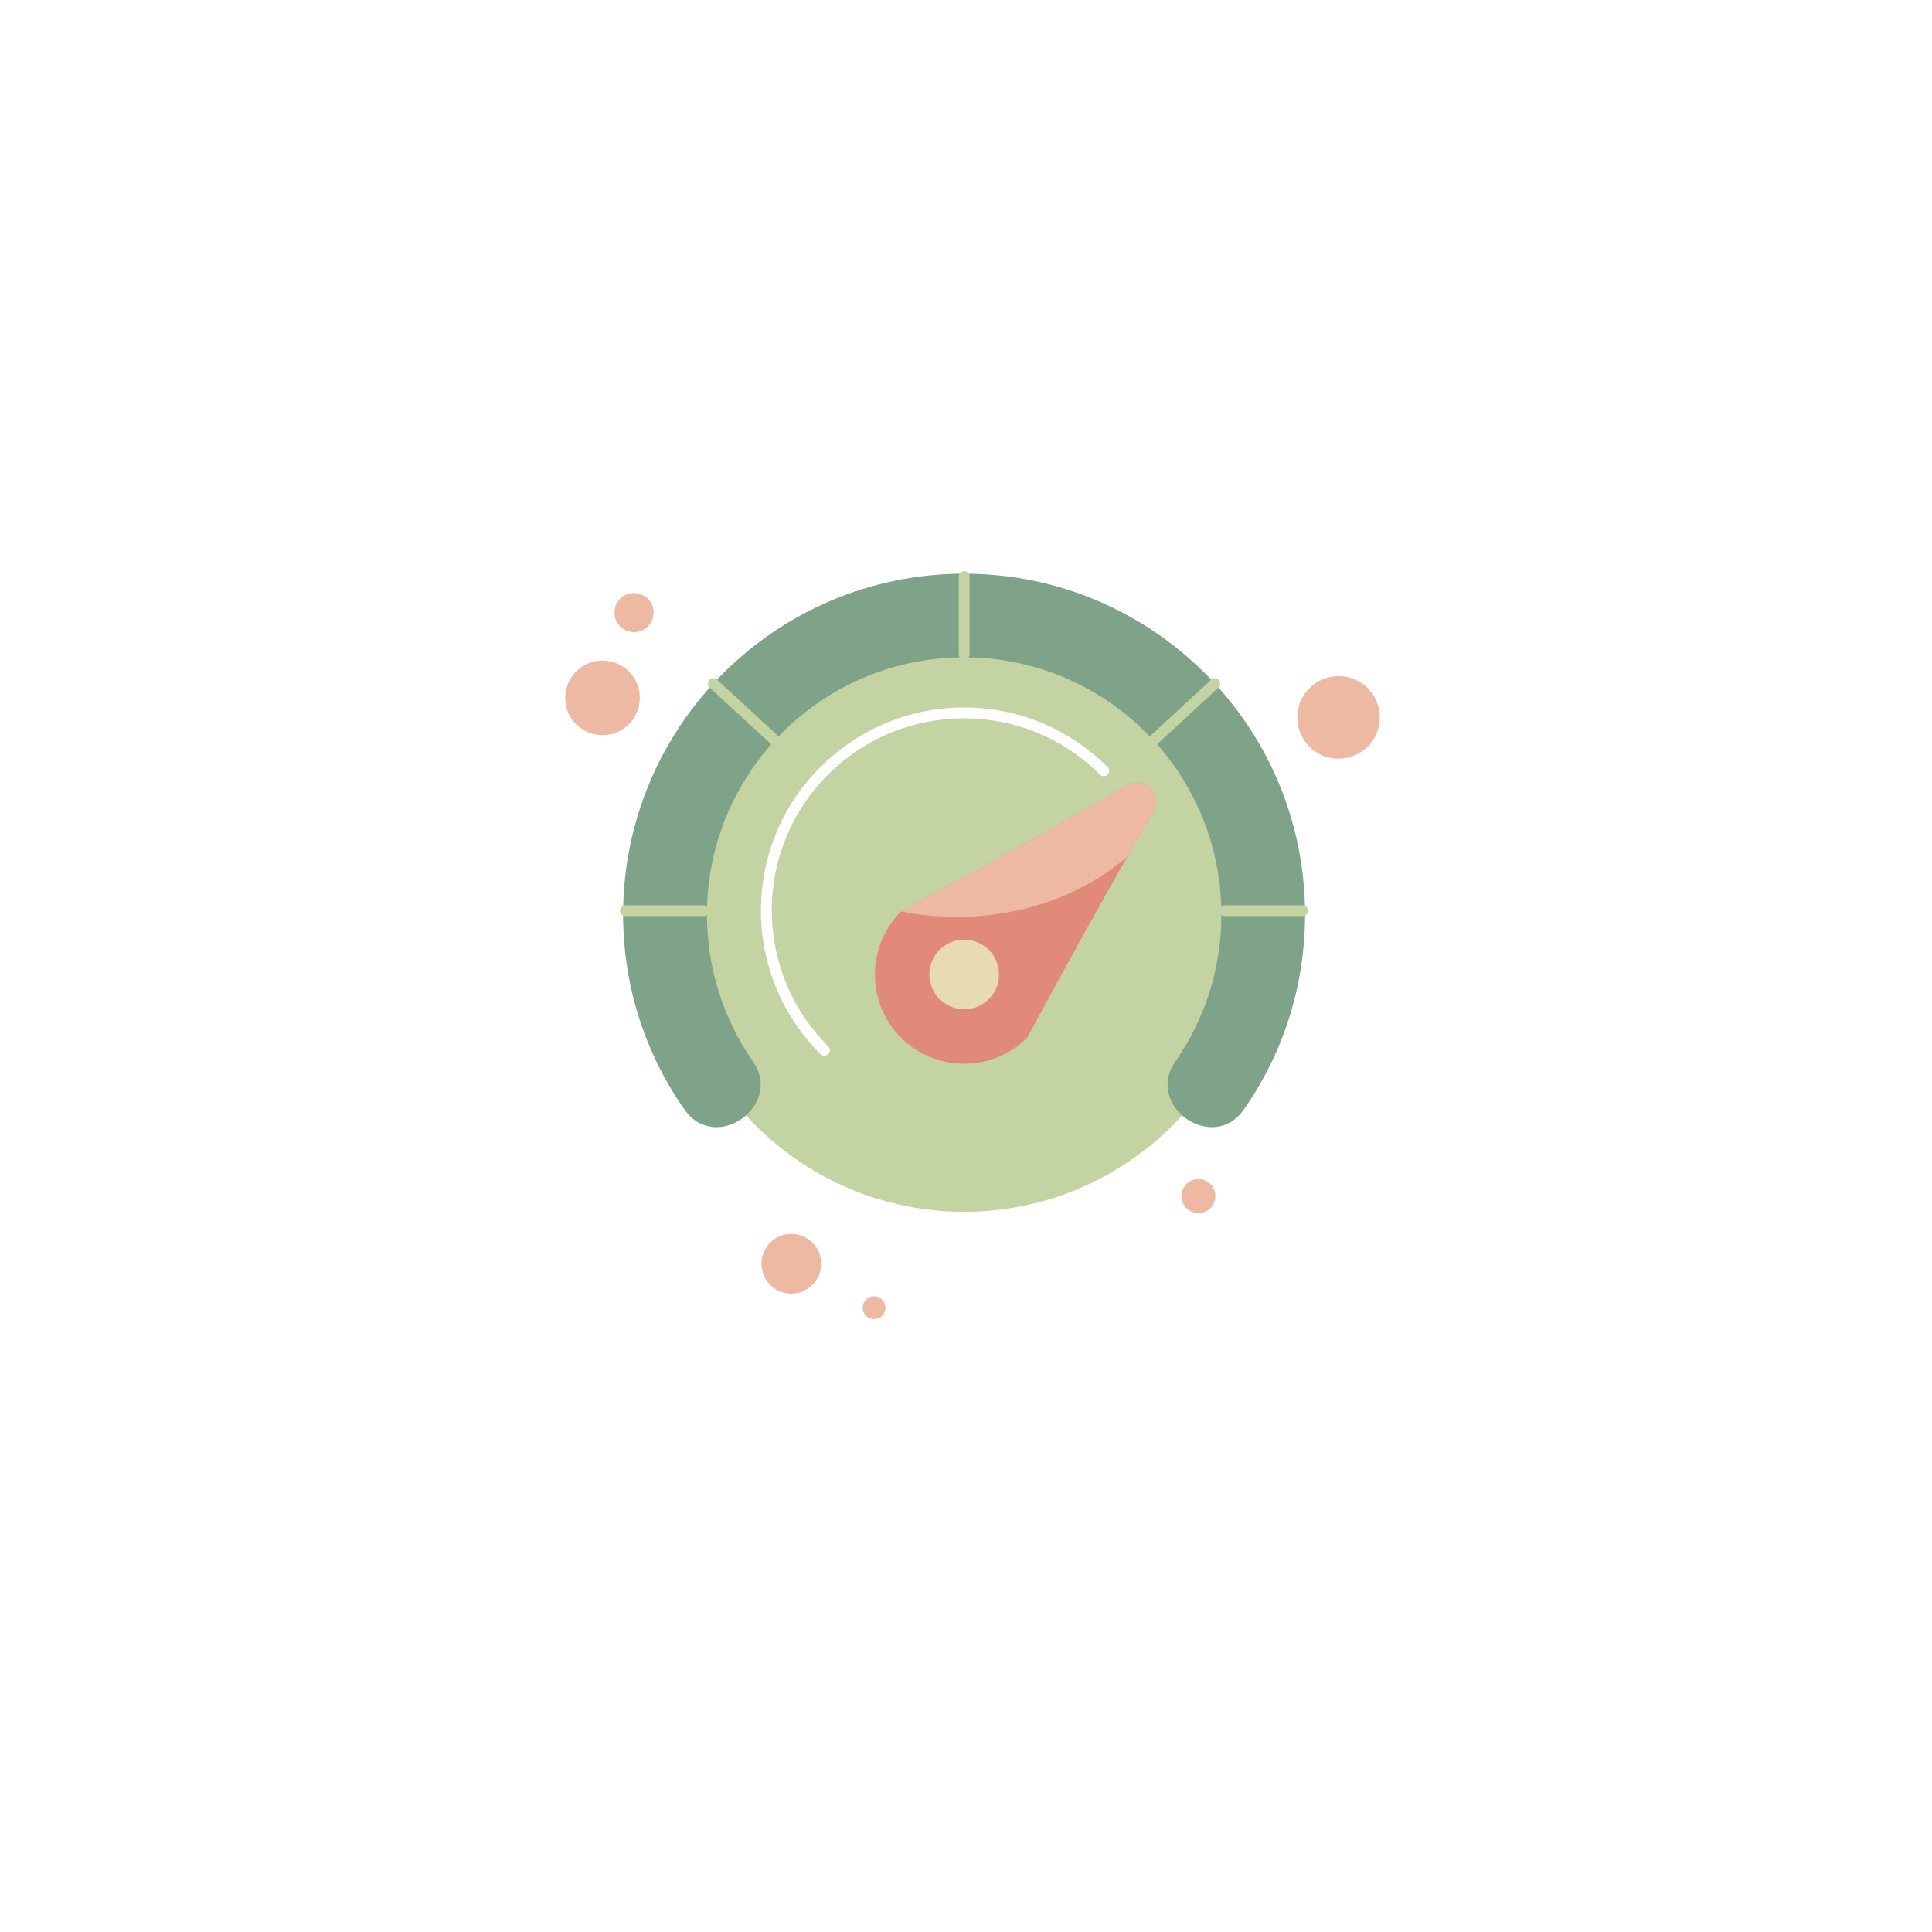 <svg width="148" height="148" viewBox="0 0 148 148" fill="none" xmlns="http://www.w3.org/2000/svg">
<g filter="url(#filter0_d_2030_1002)">
<circle cx="74" cy="72" r="60" fill="white"/>
</g>
<path fill-rule="evenodd" clip-rule="evenodd" d="M73.859 47.678C86.326 47.678 96.435 57.787 96.435 70.254C96.435 82.72 86.326 92.829 73.859 92.829C61.393 92.829 51.27 82.72 51.27 70.254C51.27 57.787 61.379 47.678 73.859 47.678Z" fill="#C3D3A2"/>
<path fill-rule="evenodd" clip-rule="evenodd" d="M73.86 43.947C88.282 43.947 99.972 55.637 99.972 70.059C99.972 75.62 98.239 80.765 95.285 84.994C92.9 88.406 87.672 84.689 90.043 81.306C92.262 78.116 93.565 74.247 93.565 70.059C93.565 59.174 84.746 50.354 73.86 50.354C62.974 50.354 54.155 59.174 54.155 70.059C54.155 74.233 55.458 78.116 57.677 81.306C60.035 84.689 54.807 88.406 52.435 84.994C49.468 80.765 47.734 75.62 47.734 70.059C47.734 55.637 59.424 43.947 73.86 43.947Z" fill="#7FA389"/>
<path d="M92.79 52.06C92.957 51.907 93.22 51.921 93.373 52.087C93.525 52.254 93.511 52.517 93.345 52.67L88.63 57.024C88.464 57.177 88.2 57.163 88.048 56.996C87.895 56.83 87.909 56.567 88.076 56.414L92.79 52.06ZM59.648 56.414C59.814 56.567 59.828 56.83 59.676 56.996C59.523 57.163 59.26 57.177 59.079 57.024L54.364 52.67C54.198 52.517 54.184 52.254 54.337 52.087C54.489 51.921 54.753 51.907 54.919 52.06L59.648 56.414Z" fill="#C3D3A2"/>
<path fill-rule="evenodd" clip-rule="evenodd" d="M78.686 79.489C76.023 82.151 71.683 82.151 69.02 79.489C66.358 76.826 66.358 72.486 69.02 69.824C69.034 69.81 79.351 64.263 86.34 60.158C86.923 59.812 87.644 59.908 88.129 60.38C88.615 60.865 88.698 61.587 88.351 62.169C84.246 69.158 78.7 79.475 78.686 79.489Z" fill="#E18A7A"/>
<path fill-rule="evenodd" clip-rule="evenodd" d="M69.019 69.824C69.033 69.81 79.351 64.263 86.34 60.158C86.922 59.812 87.643 59.908 88.129 60.38C88.614 60.865 88.697 61.587 88.35 62.169C87.713 63.251 87.033 64.415 86.353 65.622C83.081 68.465 78.435 70.24 73.277 70.24C71.821 70.24 70.392 70.101 69.019 69.824Z" fill="#EEB9A2"/>
<path fill-rule="evenodd" clip-rule="evenodd" d="M75.747 72.763C76.787 73.803 76.787 75.495 75.747 76.535C74.707 77.575 73.015 77.575 71.975 76.535C70.935 75.495 70.935 73.803 71.975 72.763C73.015 71.723 74.707 71.723 75.747 72.763Z" fill="#E8DAB2"/>
<path d="M73.445 44.169C73.445 43.947 73.626 43.753 73.862 43.753C74.083 43.753 74.278 43.934 74.278 44.169V50.118C74.278 50.354 74.083 50.534 73.862 50.534C73.626 50.534 73.445 50.354 73.445 50.118V44.169ZM53.879 69.352C54.101 69.352 54.295 69.532 54.295 69.768C54.295 69.99 54.115 70.184 53.879 70.184H47.916C47.68 70.184 47.5 70.004 47.5 69.768C47.5 69.532 47.68 69.352 47.916 69.352H53.879ZM99.793 69.352C100.015 69.352 100.209 69.532 100.209 69.768C100.209 69.99 100.015 70.184 99.793 70.184H93.844C93.608 70.184 93.428 70.004 93.428 69.768C93.428 69.532 93.608 69.352 93.844 69.352H99.793Z" fill="#C3D3A2"/>
<path fill-rule="evenodd" clip-rule="evenodd" d="M60.619 94.521C61.88 94.521 62.907 95.547 62.907 96.809C62.907 98.071 61.88 99.097 60.619 99.097C59.357 99.097 58.331 98.071 58.331 96.809C58.331 95.547 59.357 94.521 60.619 94.521ZM66.956 99.305C67.441 99.305 67.829 99.694 67.829 100.179C67.829 100.664 67.441 101.053 66.956 101.053C66.471 101.053 66.082 100.664 66.082 100.179C66.082 99.694 66.484 99.305 66.956 99.305ZM48.568 45.431C49.4 45.431 50.066 46.097 50.066 46.929C50.066 47.761 49.4 48.427 48.568 48.427C47.736 48.427 47.07 47.761 47.07 46.929C47.07 46.097 47.736 45.431 48.568 45.431ZM102.539 51.796C104.286 51.796 105.701 53.211 105.701 54.958C105.701 56.705 104.286 58.12 102.539 58.12C100.792 58.12 99.377 56.705 99.377 54.958C99.377 53.211 100.792 51.796 102.539 51.796Z" fill="#EEB9A2"/>
<path d="M63.448 80.155C63.614 80.321 63.614 80.585 63.448 80.751C63.281 80.917 63.018 80.917 62.851 80.751C59.815 77.714 58.289 73.734 58.289 69.754C58.289 65.774 59.801 61.794 62.851 58.758C65.888 55.721 69.868 54.195 73.848 54.195C77.828 54.195 81.808 55.721 84.845 58.758C85.011 58.924 85.011 59.188 84.845 59.34C84.678 59.506 84.415 59.506 84.262 59.34C81.392 56.469 77.62 55.027 73.848 55.027C70.076 55.027 66.304 56.469 63.434 59.34C60.563 62.211 59.121 65.982 59.121 69.754C59.135 73.512 60.563 77.27 63.448 80.155Z" fill="white"/>
<path fill-rule="evenodd" clip-rule="evenodd" d="M46.154 50.604C47.734 50.604 49.01 51.879 49.01 53.46C49.01 55.041 47.734 56.317 46.154 56.317C44.573 56.317 43.297 55.041 43.297 53.46C43.297 51.879 44.573 50.604 46.154 50.604ZM91.804 90.319C92.525 90.319 93.108 90.902 93.108 91.623C93.108 92.344 92.525 92.926 91.804 92.926C91.083 92.926 90.501 92.344 90.501 91.623C90.501 90.916 91.083 90.319 91.804 90.319Z" fill="#EEB9A2"/>
<defs>
<filter id="filter0_d_2030_1002" x="0.667" y="0.571" width="146.667" height="146.667" filterUnits="userSpaceOnUse" color-interpolation-filters="sRGB">
<feFlood flood-opacity="0" result="BackgroundImageFix"/>
<feColorMatrix in="SourceAlpha" type="matrix" values="0 0 0 0 0 0 0 0 0 0 0 0 0 0 0 0 0 0 127 0" result="hardAlpha"/>
<feOffset dy="1.905"/>
<feGaussianBlur stdDeviation="6.667"/>
<feComposite in2="hardAlpha" operator="out"/>
<feColorMatrix type="matrix" values="0 0 0 0 0.696 0 0 0 0 0.696 0 0 0 0 0.696 0 0 0 0.25 0"/>
<feBlend mode="normal" in2="BackgroundImageFix" result="effect1_dropShadow_2030_1002"/>
<feBlend mode="normal" in="SourceGraphic" in2="effect1_dropShadow_2030_1002" result="shape"/>
</filter>
</defs>
</svg>
